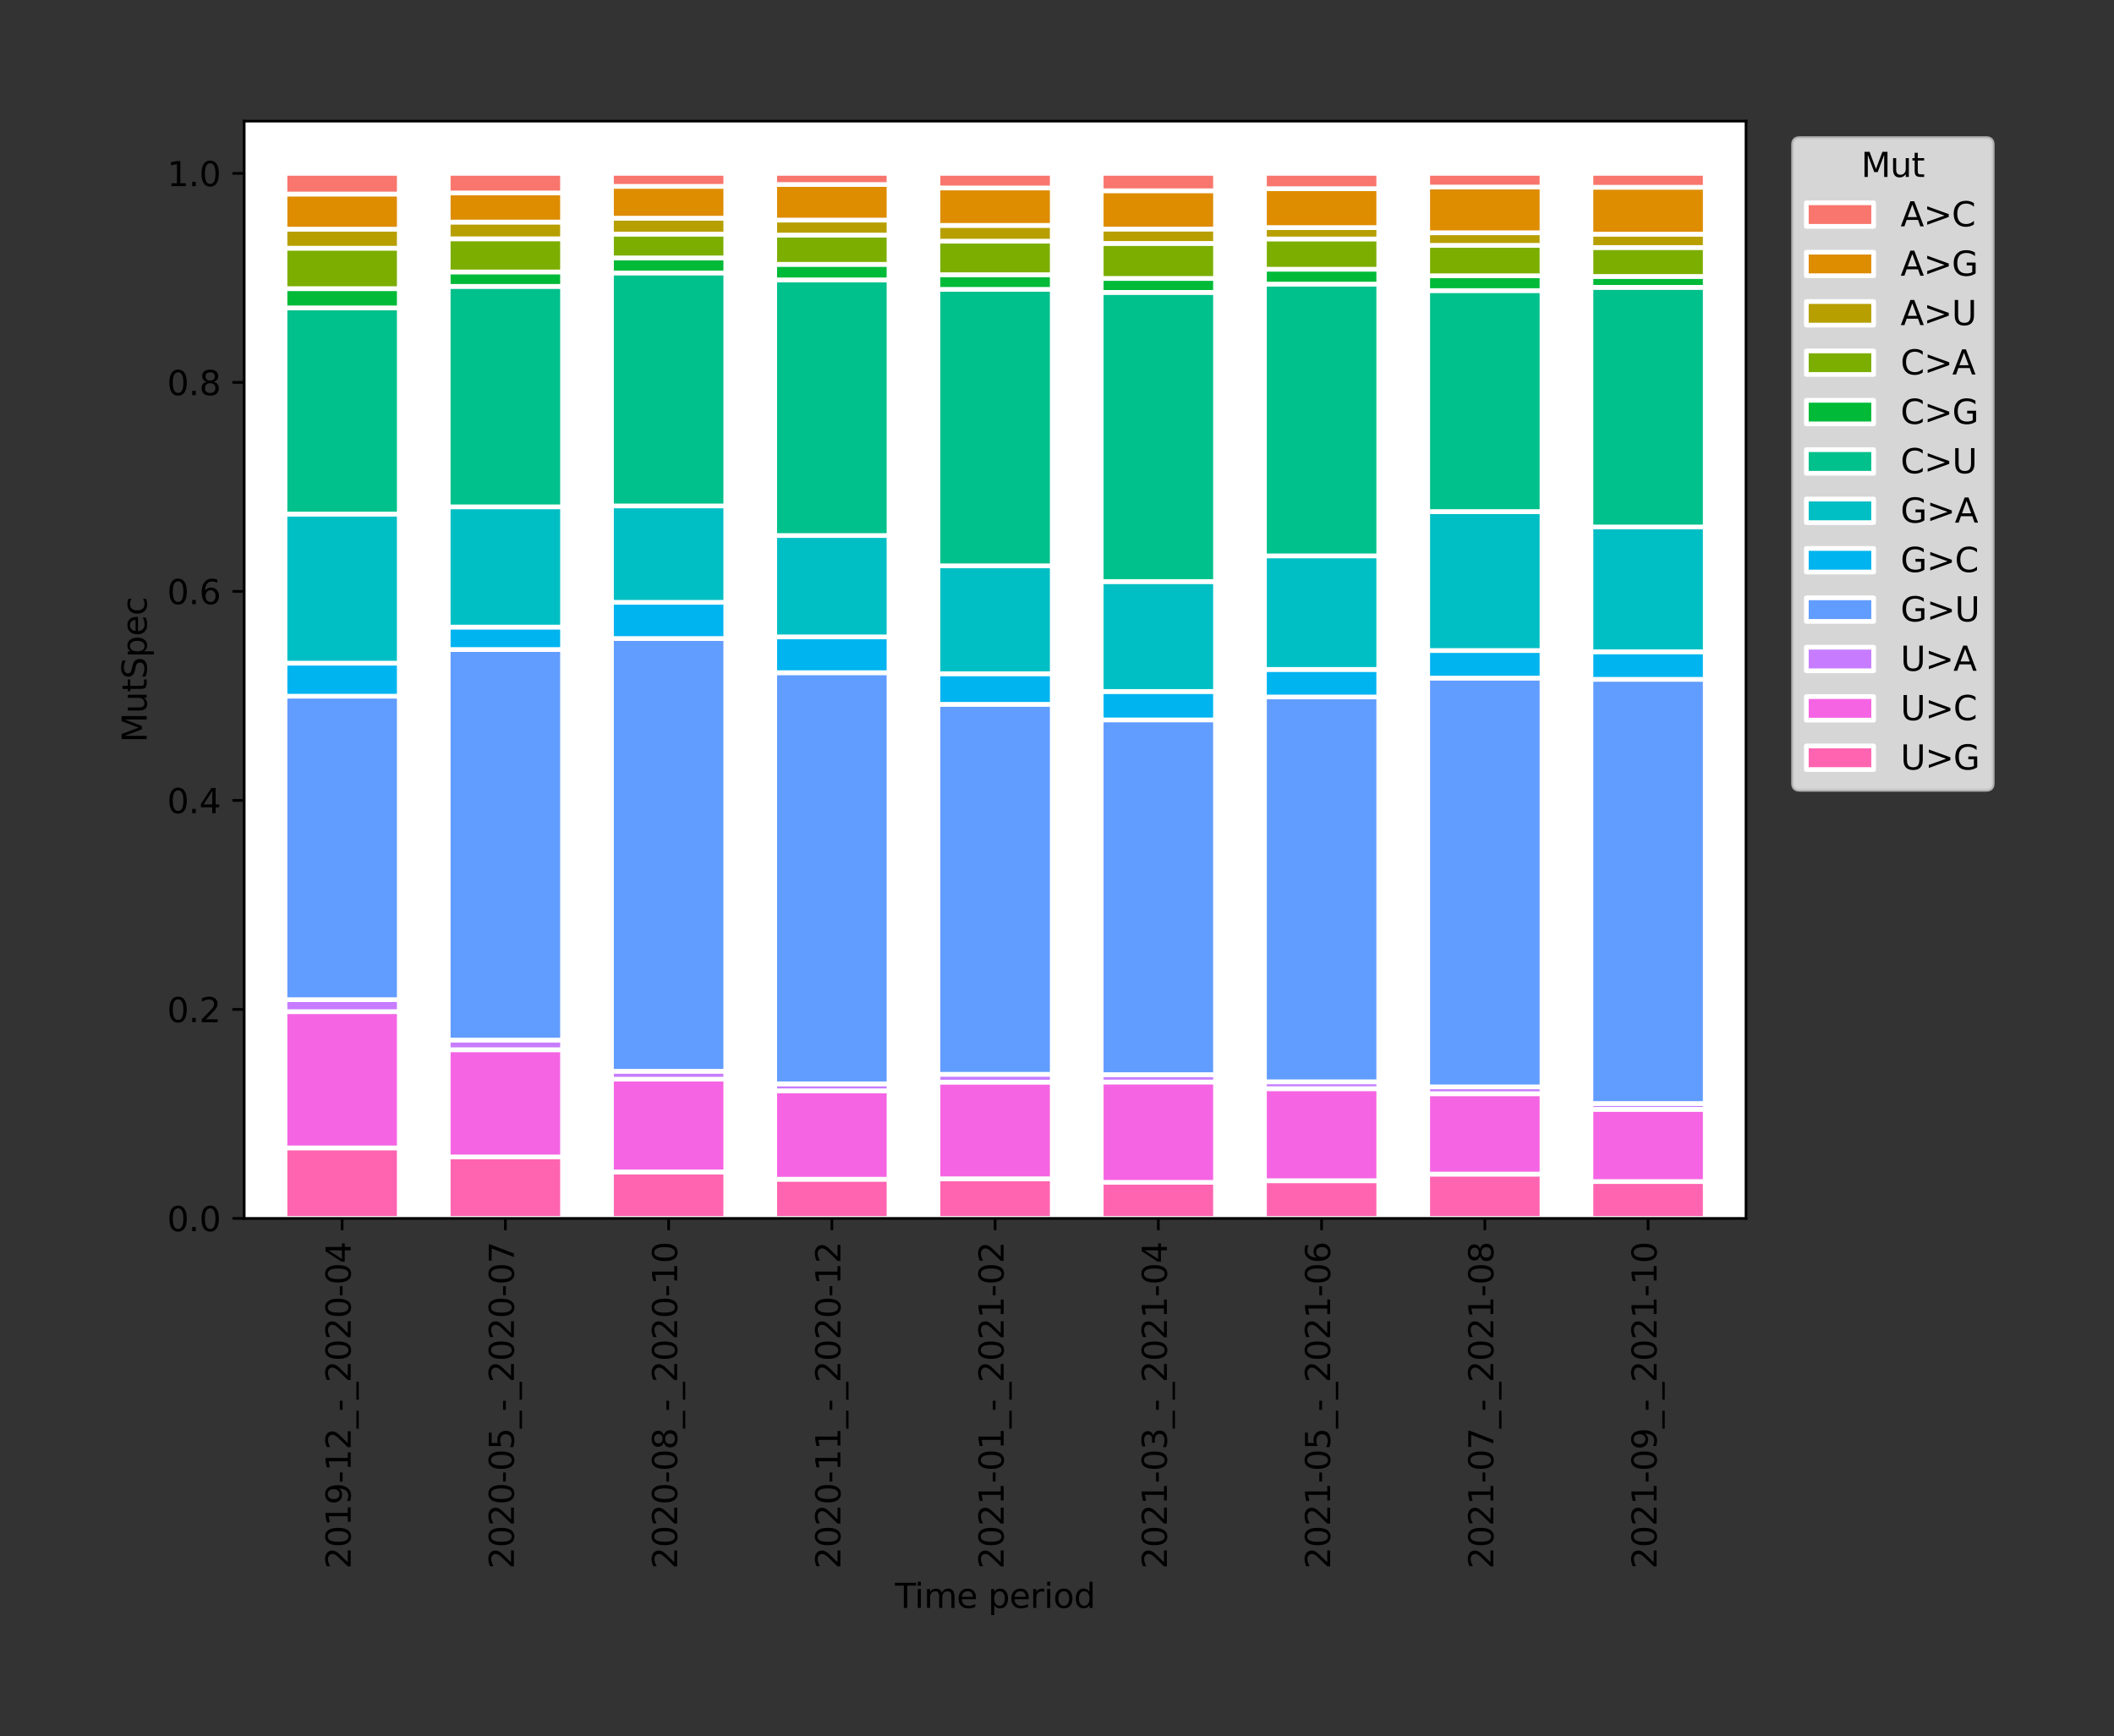 <?xml version="1.0" encoding="utf-8" standalone="no"?>
<!DOCTYPE svg PUBLIC "-//W3C//DTD SVG 1.1//EN"
  "http://www.w3.org/Graphics/SVG/1.1/DTD/svg11.dtd">
<svg height="516.012pt" version="1.1" viewBox="0 0 628.356 516.012" width="628.356pt" xmlns="http://www.w3.org/2000/svg" xmlns:xlink="http://www.w3.org/1999/xlink">
 <rect x="0" y="0" width="628.356" height="516.012" fill="#333333" stroke="none"/>
 <defs>
  <style type="text/css">*{stroke-linecap:butt;stroke-linejoin:round;}</style>
 </defs>
 <g id="figure_1">
  <g id="patch_1">
   <path d="M 0 516.012 
L 628.356 516.012 
L 628.356 0 
L 0 0 
z
" style="fill:none;"/>
  </g>
  <g id="axes_1">
   <g id="patch_2">
    <path d="M 72.581 362.16 
L 518.981 362.16 
L 518.981 36 
L 72.581 36 
z
" style="fill:#ffffff;"/>
   </g>
   <g id="patch_3">
    <path clip-path="url(#pcc784ef493)" d="M 84.712 362.16 
L 118.677 362.16 
L 118.677 341.196 
L 84.712 341.196 
z
" style="fill:#ff64b0;stroke:#ffffff;stroke-linejoin:miter;stroke-width:1.4;"/>
   </g>
   <g id="patch_4">
    <path clip-path="url(#pcc784ef493)" d="M 133.233 362.16 
L 167.199 362.16 
L 167.199 343.88 
L 133.233 343.88 
z
" style="fill:#ff64b0;stroke:#ffffff;stroke-linejoin:miter;stroke-width:1.4;"/>
   </g>
   <g id="patch_5">
    <path clip-path="url(#pcc784ef493)" d="M 181.755 362.16 
L 215.72 362.16 
L 215.72 348.346 
L 181.755 348.346 
z
" style="fill:#ff64b0;stroke:#ffffff;stroke-linejoin:miter;stroke-width:1.4;"/>
   </g>
   <g id="patch_6">
    <path clip-path="url(#pcc784ef493)" d="M 230.277 362.16 
L 264.242 362.16 
L 264.242 350.507 
L 230.277 350.507 
z
" style="fill:#ff64b0;stroke:#ffffff;stroke-linejoin:miter;stroke-width:1.4;"/>
   </g>
   <g id="patch_7">
    <path clip-path="url(#pcc784ef493)" d="M 278.799 362.16 
L 312.764 362.16 
L 312.764 350.385 
L 278.799 350.385 
z
" style="fill:#ff64b0;stroke:#ffffff;stroke-linejoin:miter;stroke-width:1.4;"/>
   </g>
   <g id="patch_8">
    <path clip-path="url(#pcc784ef493)" d="M 327.32 362.16 
L 361.286 362.16 
L 361.286 351.437 
L 327.32 351.437 
z
" style="fill:#ff64b0;stroke:#ffffff;stroke-linejoin:miter;stroke-width:1.4;"/>
   </g>
   <g id="patch_9">
    <path clip-path="url(#pcc784ef493)" d="M 375.842 362.16 
L 409.807 362.16 
L 409.807 350.954 
L 375.842 350.954 
z
" style="fill:#ff64b0;stroke:#ffffff;stroke-linejoin:miter;stroke-width:1.4;"/>
   </g>
   <g id="patch_10">
    <path clip-path="url(#pcc784ef493)" d="M 424.364 362.16 
L 458.329 362.16 
L 458.329 348.98 
L 424.364 348.98 
z
" style="fill:#ff64b0;stroke:#ffffff;stroke-linejoin:miter;stroke-width:1.4;"/>
   </g>
   <g id="patch_11">
    <path clip-path="url(#pcc784ef493)" d="M 472.886 362.16 
L 506.851 362.16 
L 506.851 351.198 
L 472.886 351.198 
z
" style="fill:#ff64b0;stroke:#ffffff;stroke-linejoin:miter;stroke-width:1.4;"/>
   </g>
   <g id="patch_12">
    <path clip-path="url(#pcc784ef493)" d="M 84.712 341.196 
L 118.677 341.196 
L 118.677 300.695 
L 84.712 300.695 
z
" style="fill:#f564e3;stroke:#ffffff;stroke-linejoin:miter;stroke-width:1.4;"/>
   </g>
   <g id="patch_13">
    <path clip-path="url(#pcc784ef493)" d="M 133.233 343.88 
L 167.199 343.88 
L 167.199 312.012 
L 133.233 312.012 
z
" style="fill:#f564e3;stroke:#ffffff;stroke-linejoin:miter;stroke-width:1.4;"/>
   </g>
   <g id="patch_14">
    <path clip-path="url(#pcc784ef493)" d="M 181.755 348.346 
L 215.72 348.346 
L 215.72 320.775 
L 181.755 320.775 
z
" style="fill:#f564e3;stroke:#ffffff;stroke-linejoin:miter;stroke-width:1.4;"/>
   </g>
   <g id="patch_15">
    <path clip-path="url(#pcc784ef493)" d="M 230.277 350.507 
L 264.242 350.507 
L 264.242 324.234 
L 230.277 324.234 
z
" style="fill:#f564e3;stroke:#ffffff;stroke-linejoin:miter;stroke-width:1.4;"/>
   </g>
   <g id="patch_16">
    <path clip-path="url(#pcc784ef493)" d="M 278.799 350.385 
L 312.764 350.385 
L 312.764 321.644 
L 278.799 321.644 
z
" style="fill:#f564e3;stroke:#ffffff;stroke-linejoin:miter;stroke-width:1.4;"/>
   </g>
   <g id="patch_17">
    <path clip-path="url(#pcc784ef493)" d="M 327.32 351.437 
L 361.286 351.437 
L 361.286 321.612 
L 327.32 321.612 
z
" style="fill:#f564e3;stroke:#ffffff;stroke-linejoin:miter;stroke-width:1.4;"/>
   </g>
   <g id="patch_18">
    <path clip-path="url(#pcc784ef493)" d="M 375.842 350.954 
L 409.807 350.954 
L 409.807 323.591 
L 375.842 323.591 
z
" style="fill:#f564e3;stroke:#ffffff;stroke-linejoin:miter;stroke-width:1.4;"/>
   </g>
   <g id="patch_19">
    <path clip-path="url(#pcc784ef493)" d="M 424.364 348.98 
L 458.329 348.98 
L 458.329 325.091 
L 424.364 325.091 
z
" style="fill:#f564e3;stroke:#ffffff;stroke-linejoin:miter;stroke-width:1.4;"/>
   </g>
   <g id="patch_20">
    <path clip-path="url(#pcc784ef493)" d="M 472.886 351.198 
L 506.851 351.198 
L 506.851 329.724 
L 472.886 329.724 
z
" style="fill:#f564e3;stroke:#ffffff;stroke-linejoin:miter;stroke-width:1.4;"/>
   </g>
   <g id="patch_21">
    <path clip-path="url(#pcc784ef493)" d="M 84.712 300.695 
L 118.677 300.695 
L 118.677 297.128 
L 84.712 297.128 
z
" style="fill:#c77cff;stroke:#ffffff;stroke-linejoin:miter;stroke-width:1.4;"/>
   </g>
   <g id="patch_22">
    <path clip-path="url(#pcc784ef493)" d="M 133.233 312.012 
L 167.199 312.012 
L 167.199 309.148 
L 133.233 309.148 
z
" style="fill:#c77cff;stroke:#ffffff;stroke-linejoin:miter;stroke-width:1.4;"/>
   </g>
   <g id="patch_23">
    <path clip-path="url(#pcc784ef493)" d="M 181.755 320.775 
L 215.72 320.775 
L 215.72 318.41 
L 181.755 318.41 
z
" style="fill:#c77cff;stroke:#ffffff;stroke-linejoin:miter;stroke-width:1.4;"/>
   </g>
   <g id="patch_24">
    <path clip-path="url(#pcc784ef493)" d="M 230.277 324.234 
L 264.242 324.234 
L 264.242 322.157 
L 230.277 322.157 
z
" style="fill:#c77cff;stroke:#ffffff;stroke-linejoin:miter;stroke-width:1.4;"/>
   </g>
   <g id="patch_25">
    <path clip-path="url(#pcc784ef493)" d="M 278.799 321.644 
L 312.764 321.644 
L 312.764 319.315 
L 278.799 319.315 
z
" style="fill:#c77cff;stroke:#ffffff;stroke-linejoin:miter;stroke-width:1.4;"/>
   </g>
   <g id="patch_26">
    <path clip-path="url(#pcc784ef493)" d="M 327.32 321.612 
L 361.286 321.612 
L 361.286 319.411 
L 327.32 319.411 
z
" style="fill:#c77cff;stroke:#ffffff;stroke-linejoin:miter;stroke-width:1.4;"/>
   </g>
   <g id="patch_27">
    <path clip-path="url(#pcc784ef493)" d="M 375.842 323.591 
L 409.807 323.591 
L 409.807 321.547 
L 375.842 321.547 
z
" style="fill:#c77cff;stroke:#ffffff;stroke-linejoin:miter;stroke-width:1.4;"/>
   </g>
   <g id="patch_28">
    <path clip-path="url(#pcc784ef493)" d="M 424.364 325.091 
L 458.329 325.091 
L 458.329 323.047 
L 424.364 323.047 
z
" style="fill:#c77cff;stroke:#ffffff;stroke-linejoin:miter;stroke-width:1.4;"/>
   </g>
   <g id="patch_29">
    <path clip-path="url(#pcc784ef493)" d="M 472.886 329.724 
L 506.851 329.724 
L 506.851 327.994 
L 472.886 327.994 
z
" style="fill:#c77cff;stroke:#ffffff;stroke-linejoin:miter;stroke-width:1.4;"/>
   </g>
   <g id="patch_30">
    <path clip-path="url(#pcc784ef493)" d="M 84.712 297.128 
L 118.677 297.128 
L 118.677 206.926 
L 84.712 206.926 
z
" style="fill:#619cff;stroke:#ffffff;stroke-linejoin:miter;stroke-width:1.4;"/>
   </g>
   <g id="patch_31">
    <path clip-path="url(#pcc784ef493)" d="M 133.233 309.148 
L 167.199 309.148 
L 167.199 193.067 
L 133.233 193.067 
z
" style="fill:#619cff;stroke:#ffffff;stroke-linejoin:miter;stroke-width:1.4;"/>
   </g>
   <g id="patch_32">
    <path clip-path="url(#pcc784ef493)" d="M 181.755 318.41 
L 215.72 318.41 
L 215.72 189.801 
L 181.755 189.801 
z
" style="fill:#619cff;stroke:#ffffff;stroke-linejoin:miter;stroke-width:1.4;"/>
   </g>
   <g id="patch_33">
    <path clip-path="url(#pcc784ef493)" d="M 230.277 322.157 
L 264.242 322.157 
L 264.242 199.954 
L 230.277 199.954 
z
" style="fill:#619cff;stroke:#ffffff;stroke-linejoin:miter;stroke-width:1.4;"/>
   </g>
   <g id="patch_34">
    <path clip-path="url(#pcc784ef493)" d="M 278.799 319.315 
L 312.764 319.315 
L 312.764 209.347 
L 278.799 209.347 
z
" style="fill:#619cff;stroke:#ffffff;stroke-linejoin:miter;stroke-width:1.4;"/>
   </g>
   <g id="patch_35">
    <path clip-path="url(#pcc784ef493)" d="M 327.32 319.411 
L 361.286 319.411 
L 361.286 213.986 
L 327.32 213.986 
z
" style="fill:#619cff;stroke:#ffffff;stroke-linejoin:miter;stroke-width:1.4;"/>
   </g>
   <g id="patch_36">
    <path clip-path="url(#pcc784ef493)" d="M 375.842 321.547 
L 409.807 321.547 
L 409.807 207.168 
L 375.842 207.168 
z
" style="fill:#619cff;stroke:#ffffff;stroke-linejoin:miter;stroke-width:1.4;"/>
   </g>
   <g id="patch_37">
    <path clip-path="url(#pcc784ef493)" d="M 424.364 323.047 
L 458.329 323.047 
L 458.329 201.551 
L 424.364 201.551 
z
" style="fill:#619cff;stroke:#ffffff;stroke-linejoin:miter;stroke-width:1.4;"/>
   </g>
   <g id="patch_38">
    <path clip-path="url(#pcc784ef493)" d="M 472.886 327.994 
L 506.851 327.994 
L 506.851 201.918 
L 472.886 201.918 
z
" style="fill:#619cff;stroke:#ffffff;stroke-linejoin:miter;stroke-width:1.4;"/>
   </g>
   <g id="patch_39">
    <path clip-path="url(#pcc784ef493)" d="M 84.712 206.926 
L 118.677 206.926 
L 118.677 197.115 
L 84.712 197.115 
z
" style="fill:#00b4f0;stroke:#ffffff;stroke-linejoin:miter;stroke-width:1.4;"/>
   </g>
   <g id="patch_40">
    <path clip-path="url(#pcc784ef493)" d="M 133.233 193.067 
L 167.199 193.067 
L 167.199 186.385 
L 133.233 186.385 
z
" style="fill:#00b4f0;stroke:#ffffff;stroke-linejoin:miter;stroke-width:1.4;"/>
   </g>
   <g id="patch_41">
    <path clip-path="url(#pcc784ef493)" d="M 181.755 189.801 
L 215.72 189.801 
L 215.72 179.029 
L 181.755 179.029 
z
" style="fill:#00b4f0;stroke:#ffffff;stroke-linejoin:miter;stroke-width:1.4;"/>
   </g>
   <g id="patch_42">
    <path clip-path="url(#pcc784ef493)" d="M 230.277 199.954 
L 264.242 199.954 
L 264.242 189.315 
L 230.277 189.315 
z
" style="fill:#00b4f0;stroke:#ffffff;stroke-linejoin:miter;stroke-width:1.4;"/>
   </g>
   <g id="patch_43">
    <path clip-path="url(#pcc784ef493)" d="M 278.799 209.347 
L 312.764 209.347 
L 312.764 200.249 
L 278.799 200.249 
z
" style="fill:#00b4f0;stroke:#ffffff;stroke-linejoin:miter;stroke-width:1.4;"/>
   </g>
   <g id="patch_44">
    <path clip-path="url(#pcc784ef493)" d="M 327.32 213.986 
L 361.286 213.986 
L 361.286 205.535 
L 327.32 205.535 
z
" style="fill:#00b4f0;stroke:#ffffff;stroke-linejoin:miter;stroke-width:1.4;"/>
   </g>
   <g id="patch_45">
    <path clip-path="url(#pcc784ef493)" d="M 375.842 207.168 
L 409.807 207.168 
L 409.807 198.98 
L 375.842 198.98 
z
" style="fill:#00b4f0;stroke:#ffffff;stroke-linejoin:miter;stroke-width:1.4;"/>
   </g>
   <g id="patch_46">
    <path clip-path="url(#pcc784ef493)" d="M 424.364 201.551 
L 458.329 201.551 
L 458.329 193.356 
L 424.364 193.356 
z
" style="fill:#00b4f0;stroke:#ffffff;stroke-linejoin:miter;stroke-width:1.4;"/>
   </g>
   <g id="patch_47">
    <path clip-path="url(#pcc784ef493)" d="M 472.886 201.918 
L 506.851 201.918 
L 506.851 193.725 
L 472.886 193.725 
z
" style="fill:#00b4f0;stroke:#ffffff;stroke-linejoin:miter;stroke-width:1.4;"/>
   </g>
   <g id="patch_48">
    <path clip-path="url(#pcc784ef493)" d="M 84.712 197.115 
L 118.677 197.115 
L 118.677 152.803 
L 84.712 152.803 
z
" style="fill:#00bfc4;stroke:#ffffff;stroke-linejoin:miter;stroke-width:1.4;"/>
   </g>
   <g id="patch_49">
    <path clip-path="url(#pcc784ef493)" d="M 133.233 186.385 
L 167.199 186.385 
L 167.199 150.646 
L 133.233 150.646 
z
" style="fill:#00bfc4;stroke:#ffffff;stroke-linejoin:miter;stroke-width:1.4;"/>
   </g>
   <g id="patch_50">
    <path clip-path="url(#pcc784ef493)" d="M 181.755 179.029 
L 215.72 179.029 
L 215.72 150.375 
L 181.755 150.375 
z
" style="fill:#00bfc4;stroke:#ffffff;stroke-linejoin:miter;stroke-width:1.4;"/>
   </g>
   <g id="patch_51">
    <path clip-path="url(#pcc784ef493)" d="M 230.277 189.315 
L 264.242 189.315 
L 264.242 159.175 
L 230.277 159.175 
z
" style="fill:#00bfc4;stroke:#ffffff;stroke-linejoin:miter;stroke-width:1.4;"/>
   </g>
   <g id="patch_52">
    <path clip-path="url(#pcc784ef493)" d="M 278.799 200.249 
L 312.764 200.249 
L 312.764 168.179 
L 278.799 168.179 
z
" style="fill:#00bfc4;stroke:#ffffff;stroke-linejoin:miter;stroke-width:1.4;"/>
   </g>
   <g id="patch_53">
    <path clip-path="url(#pcc784ef493)" d="M 327.32 205.535 
L 361.286 205.535 
L 361.286 172.861 
L 327.32 172.861 
z
" style="fill:#00bfc4;stroke:#ffffff;stroke-linejoin:miter;stroke-width:1.4;"/>
   </g>
   <g id="patch_54">
    <path clip-path="url(#pcc784ef493)" d="M 375.842 198.98 
L 409.807 198.98 
L 409.807 165.227 
L 375.842 165.227 
z
" style="fill:#00bfc4;stroke:#ffffff;stroke-linejoin:miter;stroke-width:1.4;"/>
   </g>
   <g id="patch_55">
    <path clip-path="url(#pcc784ef493)" d="M 424.364 193.356 
L 458.329 193.356 
L 458.329 152.065 
L 424.364 152.065 
z
" style="fill:#00bfc4;stroke:#ffffff;stroke-linejoin:miter;stroke-width:1.4;"/>
   </g>
   <g id="patch_56">
    <path clip-path="url(#pcc784ef493)" d="M 472.886 193.725 
L 506.851 193.725 
L 506.851 156.633 
L 472.886 156.633 
z
" style="fill:#00bfc4;stroke:#ffffff;stroke-linejoin:miter;stroke-width:1.4;"/>
   </g>
   <g id="patch_57">
    <path clip-path="url(#pcc784ef493)" d="M 84.712 152.803 
L 118.677 152.803 
L 118.677 91.513 
L 84.712 91.513 
z
" style="fill:#00c08b;stroke:#ffffff;stroke-linejoin:miter;stroke-width:1.4;"/>
   </g>
   <g id="patch_58">
    <path clip-path="url(#pcc784ef493)" d="M 133.233 150.646 
L 167.199 150.646 
L 167.199 85.126 
L 133.233 85.126 
z
" style="fill:#00c08b;stroke:#ffffff;stroke-linejoin:miter;stroke-width:1.4;"/>
   </g>
   <g id="patch_59">
    <path clip-path="url(#pcc784ef493)" d="M 181.755 150.375 
L 215.72 150.375 
L 215.72 81.127 
L 181.755 81.127 
z
" style="fill:#00c08b;stroke:#ffffff;stroke-linejoin:miter;stroke-width:1.4;"/>
   </g>
   <g id="patch_60">
    <path clip-path="url(#pcc784ef493)" d="M 230.277 159.175 
L 264.242 159.175 
L 264.242 83.188 
L 230.277 83.188 
z
" style="fill:#00c08b;stroke:#ffffff;stroke-linejoin:miter;stroke-width:1.4;"/>
   </g>
   <g id="patch_61">
    <path clip-path="url(#pcc784ef493)" d="M 278.799 168.179 
L 312.764 168.179 
L 312.764 86.011 
L 278.799 86.011 
z
" style="fill:#00c08b;stroke:#ffffff;stroke-linejoin:miter;stroke-width:1.4;"/>
   </g>
   <g id="patch_62">
    <path clip-path="url(#pcc784ef493)" d="M 327.32 172.861 
L 361.286 172.861 
L 361.286 86.911 
L 327.32 86.911 
z
" style="fill:#00c08b;stroke:#ffffff;stroke-linejoin:miter;stroke-width:1.4;"/>
   </g>
   <g id="patch_63">
    <path clip-path="url(#pcc784ef493)" d="M 375.842 165.227 
L 409.807 165.227 
L 409.807 84.446 
L 375.842 84.446 
z
" style="fill:#00c08b;stroke:#ffffff;stroke-linejoin:miter;stroke-width:1.4;"/>
   </g>
   <g id="patch_64">
    <path clip-path="url(#pcc784ef493)" d="M 424.364 152.065 
L 458.329 152.065 
L 458.329 86.371 
L 424.364 86.371 
z
" style="fill:#00c08b;stroke:#ffffff;stroke-linejoin:miter;stroke-width:1.4;"/>
   </g>
   <g id="patch_65">
    <path clip-path="url(#pcc784ef493)" d="M 472.886 156.633 
L 506.851 156.633 
L 506.851 85.405 
L 472.886 85.405 
z
" style="fill:#00c08b;stroke:#ffffff;stroke-linejoin:miter;stroke-width:1.4;"/>
   </g>
   <g id="patch_66">
    <path clip-path="url(#pcc784ef493)" d="M 84.712 91.513 
L 118.677 91.513 
L 118.677 85.789 
L 84.712 85.789 
z
" style="fill:#00ba38;stroke:#ffffff;stroke-linejoin:miter;stroke-width:1.4;"/>
   </g>
   <g id="patch_67">
    <path clip-path="url(#pcc784ef493)" d="M 133.233 85.126 
L 167.199 85.126 
L 167.199 80.823 
L 133.233 80.823 
z
" style="fill:#00ba38;stroke:#ffffff;stroke-linejoin:miter;stroke-width:1.4;"/>
   </g>
   <g id="patch_68">
    <path clip-path="url(#pcc784ef493)" d="M 181.755 81.127 
L 215.72 81.127 
L 215.72 76.654 
L 181.755 76.654 
z
" style="fill:#00ba38;stroke:#ffffff;stroke-linejoin:miter;stroke-width:1.4;"/>
   </g>
   <g id="patch_69">
    <path clip-path="url(#pcc784ef493)" d="M 230.277 83.188 
L 264.242 83.188 
L 264.242 78.566 
L 230.277 78.566 
z
" style="fill:#00ba38;stroke:#ffffff;stroke-linejoin:miter;stroke-width:1.4;"/>
   </g>
   <g id="patch_70">
    <path clip-path="url(#pcc784ef493)" d="M 278.799 86.011 
L 312.764 86.011 
L 312.764 81.646 
L 278.799 81.646 
z
" style="fill:#00ba38;stroke:#ffffff;stroke-linejoin:miter;stroke-width:1.4;"/>
   </g>
   <g id="patch_71">
    <path clip-path="url(#pcc784ef493)" d="M 327.32 86.911 
L 361.286 86.911 
L 361.286 82.762 
L 327.32 82.762 
z
" style="fill:#00ba38;stroke:#ffffff;stroke-linejoin:miter;stroke-width:1.4;"/>
   </g>
   <g id="patch_72">
    <path clip-path="url(#pcc784ef493)" d="M 375.842 84.446 
L 409.807 84.446 
L 409.807 80.019 
L 375.842 80.019 
z
" style="fill:#00ba38;stroke:#ffffff;stroke-linejoin:miter;stroke-width:1.4;"/>
   </g>
   <g id="patch_73">
    <path clip-path="url(#pcc784ef493)" d="M 424.364 86.371 
L 458.329 86.371 
L 458.329 81.971 
L 424.364 81.971 
z
" style="fill:#00ba38;stroke:#ffffff;stroke-linejoin:miter;stroke-width:1.4;"/>
   </g>
   <g id="patch_74">
    <path clip-path="url(#pcc784ef493)" d="M 472.886 85.405 
L 506.851 85.405 
L 506.851 82.166 
L 472.886 82.166 
z
" style="fill:#00ba38;stroke:#ffffff;stroke-linejoin:miter;stroke-width:1.4;"/>
   </g>
   <g id="patch_75">
    <path clip-path="url(#pcc784ef493)" d="M 84.712 85.789 
L 118.677 85.789 
L 118.677 73.772 
L 84.712 73.772 
z
" style="fill:#7cae00;stroke:#ffffff;stroke-linejoin:miter;stroke-width:1.4;"/>
   </g>
   <g id="patch_76">
    <path clip-path="url(#pcc784ef493)" d="M 133.233 80.823 
L 167.199 80.823 
L 167.199 70.977 
L 133.233 70.977 
z
" style="fill:#7cae00;stroke:#ffffff;stroke-linejoin:miter;stroke-width:1.4;"/>
   </g>
   <g id="patch_77">
    <path clip-path="url(#pcc784ef493)" d="M 181.755 76.654 
L 215.72 76.654 
L 215.72 69.571 
L 181.755 69.571 
z
" style="fill:#7cae00;stroke:#ffffff;stroke-linejoin:miter;stroke-width:1.4;"/>
   </g>
   <g id="patch_78">
    <path clip-path="url(#pcc784ef493)" d="M 230.277 78.566 
L 264.242 78.566 
L 264.242 69.867 
L 230.277 69.867 
z
" style="fill:#7cae00;stroke:#ffffff;stroke-linejoin:miter;stroke-width:1.4;"/>
   </g>
   <g id="patch_79">
    <path clip-path="url(#pcc784ef493)" d="M 278.799 81.646 
L 312.764 81.646 
L 312.764 71.677 
L 278.799 71.677 
z
" style="fill:#7cae00;stroke:#ffffff;stroke-linejoin:miter;stroke-width:1.4;"/>
   </g>
   <g id="patch_80">
    <path clip-path="url(#pcc784ef493)" d="M 327.32 82.762 
L 361.286 82.762 
L 361.286 72.355 
L 327.32 72.355 
z
" style="fill:#7cae00;stroke:#ffffff;stroke-linejoin:miter;stroke-width:1.4;"/>
   </g>
   <g id="patch_81">
    <path clip-path="url(#pcc784ef493)" d="M 375.842 80.019 
L 409.807 80.019 
L 409.807 71.021 
L 375.842 71.021 
z
" style="fill:#7cae00;stroke:#ffffff;stroke-linejoin:miter;stroke-width:1.4;"/>
   </g>
   <g id="patch_82">
    <path clip-path="url(#pcc784ef493)" d="M 424.364 81.971 
L 458.329 81.971 
L 458.329 72.921 
L 424.364 72.921 
z
" style="fill:#7cae00;stroke:#ffffff;stroke-linejoin:miter;stroke-width:1.4;"/>
   </g>
   <g id="patch_83">
    <path clip-path="url(#pcc784ef493)" d="M 472.886 82.166 
L 506.851 82.166 
L 506.851 73.569 
L 472.886 73.569 
z
" style="fill:#7cae00;stroke:#ffffff;stroke-linejoin:miter;stroke-width:1.4;"/>
   </g>
   <g id="patch_84">
    <path clip-path="url(#pcc784ef493)" d="M 84.712 73.772 
L 118.677 73.772 
L 118.677 68.115 
L 84.712 68.115 
z
" style="fill:#b79f00;stroke:#ffffff;stroke-linejoin:miter;stroke-width:1.4;"/>
   </g>
   <g id="patch_85">
    <path clip-path="url(#pcc784ef493)" d="M 133.233 70.977 
L 167.199 70.977 
L 167.199 66.005 
L 133.233 66.005 
z
" style="fill:#b79f00;stroke:#ffffff;stroke-linejoin:miter;stroke-width:1.4;"/>
   </g>
   <g id="patch_86">
    <path clip-path="url(#pcc784ef493)" d="M 181.755 69.571 
L 215.72 69.571 
L 215.72 64.85 
L 181.755 64.85 
z
" style="fill:#b79f00;stroke:#ffffff;stroke-linejoin:miter;stroke-width:1.4;"/>
   </g>
   <g id="patch_87">
    <path clip-path="url(#pcc784ef493)" d="M 230.277 69.867 
L 264.242 69.867 
L 264.242 65.413 
L 230.277 65.413 
z
" style="fill:#b79f00;stroke:#ffffff;stroke-linejoin:miter;stroke-width:1.4;"/>
   </g>
   <g id="patch_88">
    <path clip-path="url(#pcc784ef493)" d="M 278.799 71.677 
L 312.764 71.677 
L 312.764 66.994 
L 278.799 66.994 
z
" style="fill:#b79f00;stroke:#ffffff;stroke-linejoin:miter;stroke-width:1.4;"/>
   </g>
   <g id="patch_89">
    <path clip-path="url(#pcc784ef493)" d="M 327.32 72.355 
L 361.286 72.355 
L 361.286 68.075 
L 327.32 68.075 
z
" style="fill:#b79f00;stroke:#ffffff;stroke-linejoin:miter;stroke-width:1.4;"/>
   </g>
   <g id="patch_90">
    <path clip-path="url(#pcc784ef493)" d="M 375.842 71.021 
L 409.807 71.021 
L 409.807 67.645 
L 375.842 67.645 
z
" style="fill:#b79f00;stroke:#ffffff;stroke-linejoin:miter;stroke-width:1.4;"/>
   </g>
   <g id="patch_91">
    <path clip-path="url(#pcc784ef493)" d="M 424.364 72.921 
L 458.329 72.921 
L 458.329 69.187 
L 424.364 69.187 
z
" style="fill:#b79f00;stroke:#ffffff;stroke-linejoin:miter;stroke-width:1.4;"/>
   </g>
   <g id="patch_92">
    <path clip-path="url(#pcc784ef493)" d="M 472.886 73.569 
L 506.851 73.569 
L 506.851 69.588 
L 472.886 69.588 
z
" style="fill:#b79f00;stroke:#ffffff;stroke-linejoin:miter;stroke-width:1.4;"/>
   </g>
   <g id="patch_93">
    <path clip-path="url(#pcc784ef493)" d="M 84.712 68.115 
L 118.677 68.115 
L 118.677 57.679 
L 84.712 57.679 
z
" style="fill:#de8c00;stroke:#ffffff;stroke-linejoin:miter;stroke-width:1.4;"/>
   </g>
   <g id="patch_94">
    <path clip-path="url(#pcc784ef493)" d="M 133.233 66.005 
L 167.199 66.005 
L 167.199 57.352 
L 133.233 57.352 
z
" style="fill:#de8c00;stroke:#ffffff;stroke-linejoin:miter;stroke-width:1.4;"/>
   </g>
   <g id="patch_95">
    <path clip-path="url(#pcc784ef493)" d="M 181.755 64.85 
L 215.72 64.85 
L 215.72 55.385 
L 181.755 55.385 
z
" style="fill:#de8c00;stroke:#ffffff;stroke-linejoin:miter;stroke-width:1.4;"/>
   </g>
   <g id="patch_96">
    <path clip-path="url(#pcc784ef493)" d="M 230.277 65.413 
L 264.242 65.413 
L 264.242 54.847 
L 230.277 54.847 
z
" style="fill:#de8c00;stroke:#ffffff;stroke-linejoin:miter;stroke-width:1.4;"/>
   </g>
   <g id="patch_97">
    <path clip-path="url(#pcc784ef493)" d="M 278.799 66.994 
L 312.764 66.994 
L 312.764 55.863 
L 278.799 55.863 
z
" style="fill:#de8c00;stroke:#ffffff;stroke-linejoin:miter;stroke-width:1.4;"/>
   </g>
   <g id="patch_98">
    <path clip-path="url(#pcc784ef493)" d="M 327.32 68.075 
L 361.286 68.075 
L 361.286 56.694 
L 327.32 56.694 
z
" style="fill:#de8c00;stroke:#ffffff;stroke-linejoin:miter;stroke-width:1.4;"/>
   </g>
   <g id="patch_99">
    <path clip-path="url(#pcc784ef493)" d="M 375.842 67.645 
L 409.807 67.645 
L 409.807 56.086 
L 375.842 56.086 
z
" style="fill:#de8c00;stroke:#ffffff;stroke-linejoin:miter;stroke-width:1.4;"/>
   </g>
   <g id="patch_100">
    <path clip-path="url(#pcc784ef493)" d="M 424.364 69.187 
L 458.329 69.187 
L 458.329 55.593 
L 424.364 55.593 
z
" style="fill:#de8c00;stroke:#ffffff;stroke-linejoin:miter;stroke-width:1.4;"/>
   </g>
   <g id="patch_101">
    <path clip-path="url(#pcc784ef493)" d="M 472.886 69.588 
L 506.851 69.588 
L 506.851 55.657 
L 472.886 55.657 
z
" style="fill:#de8c00;stroke:#ffffff;stroke-linejoin:miter;stroke-width:1.4;"/>
   </g>
   <g id="patch_102">
    <path clip-path="url(#pcc784ef493)" d="M 84.712 57.679 
L 118.677 57.679 
L 118.677 51.531 
L 84.712 51.531 
z
" style="fill:#f8766d;stroke:#ffffff;stroke-linejoin:miter;stroke-width:1.4;"/>
   </g>
   <g id="patch_103">
    <path clip-path="url(#pcc784ef493)" d="M 133.233 57.352 
L 167.199 57.352 
L 167.199 51.531 
L 133.233 51.531 
z
" style="fill:#f8766d;stroke:#ffffff;stroke-linejoin:miter;stroke-width:1.4;"/>
   </g>
   <g id="patch_104">
    <path clip-path="url(#pcc784ef493)" d="M 181.755 55.385 
L 215.72 55.385 
L 215.72 51.531 
L 181.755 51.531 
z
" style="fill:#f8766d;stroke:#ffffff;stroke-linejoin:miter;stroke-width:1.4;"/>
   </g>
   <g id="patch_105">
    <path clip-path="url(#pcc784ef493)" d="M 230.277 54.847 
L 264.242 54.847 
L 264.242 51.531 
L 230.277 51.531 
z
" style="fill:#f8766d;stroke:#ffffff;stroke-linejoin:miter;stroke-width:1.4;"/>
   </g>
   <g id="patch_106">
    <path clip-path="url(#pcc784ef493)" d="M 278.799 55.863 
L 312.764 55.863 
L 312.764 51.531 
L 278.799 51.531 
z
" style="fill:#f8766d;stroke:#ffffff;stroke-linejoin:miter;stroke-width:1.4;"/>
   </g>
   <g id="patch_107">
    <path clip-path="url(#pcc784ef493)" d="M 327.32 56.694 
L 361.286 56.694 
L 361.286 51.531 
L 327.32 51.531 
z
" style="fill:#f8766d;stroke:#ffffff;stroke-linejoin:miter;stroke-width:1.4;"/>
   </g>
   <g id="patch_108">
    <path clip-path="url(#pcc784ef493)" d="M 375.842 56.086 
L 409.807 56.086 
L 409.807 51.531 
L 375.842 51.531 
z
" style="fill:#f8766d;stroke:#ffffff;stroke-linejoin:miter;stroke-width:1.4;"/>
   </g>
   <g id="patch_109">
    <path clip-path="url(#pcc784ef493)" d="M 424.364 55.593 
L 458.329 55.593 
L 458.329 51.531 
L 424.364 51.531 
z
" style="fill:#f8766d;stroke:#ffffff;stroke-linejoin:miter;stroke-width:1.4;"/>
   </g>
   <g id="patch_110">
    <path clip-path="url(#pcc784ef493)" d="M 472.886 55.657 
L 506.851 55.657 
L 506.851 51.531 
L 472.886 51.531 
z
" style="fill:#f8766d;stroke:#ffffff;stroke-linejoin:miter;stroke-width:1.4;"/>
   </g>
   <g id="matplotlib.axis_1">
    <g id="xtick_1">
     <g id="line2d_1">
      <defs>
       <path d="M 0 0 
L 0 3.5 
" id="mc798a4cae2" style="stroke:#000000;stroke-width:0.8;"/>
      </defs>
      <g>
       <use style="stroke:#000000;stroke-width:0.8;" x="101.694" xlink:href="#mc798a4cae2" y="362.16"/>
      </g>
     </g>
     <g id="text_1">
      <!-- 2019-12_-_2020-04 -->
      <g transform="translate(104.226 466.333)rotate(-90)scale(0.1 -0.1)">
       <defs>
        <path d="M 1228 531 
L 3431 531 
L 3431 0 
L 469 0 
L 469 531 
Q 828 903 1448 1529 
Q 2069 2156 2228 2338 
Q 2531 2678 2651 2914 
Q 2772 3150 2772 3378 
Q 2772 3750 2511 3984 
Q 2250 4219 1831 4219 
Q 1534 4219 1204 4116 
Q 875 4013 500 3803 
L 500 4441 
Q 881 4594 1212 4672 
Q 1544 4750 1819 4750 
Q 2544 4750 2975 4387 
Q 3406 4025 3406 3419 
Q 3406 3131 3298 2873 
Q 3191 2616 2906 2266 
Q 2828 2175 2409 1742 
Q 1991 1309 1228 531 
z
" id="DejaVuSans-32" transform="scale(0.016)"/>
        <path d="M 2034 4250 
Q 1547 4250 1301 3770 
Q 1056 3291 1056 2328 
Q 1056 1369 1301 889 
Q 1547 409 2034 409 
Q 2525 409 2770 889 
Q 3016 1369 3016 2328 
Q 3016 3291 2770 3770 
Q 2525 4250 2034 4250 
z
M 2034 4750 
Q 2819 4750 3233 4129 
Q 3647 3509 3647 2328 
Q 3647 1150 3233 529 
Q 2819 -91 2034 -91 
Q 1250 -91 836 529 
Q 422 1150 422 2328 
Q 422 3509 836 4129 
Q 1250 4750 2034 4750 
z
" id="DejaVuSans-30" transform="scale(0.016)"/>
        <path d="M 794 531 
L 1825 531 
L 1825 4091 
L 703 3866 
L 703 4441 
L 1819 4666 
L 2450 4666 
L 2450 531 
L 3481 531 
L 3481 0 
L 794 0 
L 794 531 
z
" id="DejaVuSans-31" transform="scale(0.016)"/>
        <path d="M 703 97 
L 703 672 
Q 941 559 1184 500 
Q 1428 441 1663 441 
Q 2288 441 2617 861 
Q 2947 1281 2994 2138 
Q 2813 1869 2534 1725 
Q 2256 1581 1919 1581 
Q 1219 1581 811 2004 
Q 403 2428 403 3163 
Q 403 3881 828 4315 
Q 1253 4750 1959 4750 
Q 2769 4750 3195 4129 
Q 3622 3509 3622 2328 
Q 3622 1225 3098 567 
Q 2575 -91 1691 -91 
Q 1453 -91 1209 -44 
Q 966 3 703 97 
z
M 1959 2075 
Q 2384 2075 2632 2365 
Q 2881 2656 2881 3163 
Q 2881 3666 2632 3958 
Q 2384 4250 1959 4250 
Q 1534 4250 1286 3958 
Q 1038 3666 1038 3163 
Q 1038 2656 1286 2365 
Q 1534 2075 1959 2075 
z
" id="DejaVuSans-39" transform="scale(0.016)"/>
        <path d="M 313 2009 
L 1997 2009 
L 1997 1497 
L 313 1497 
L 313 2009 
z
" id="DejaVuSans-2d" transform="scale(0.016)"/>
        <path d="M 3263 -1063 
L 3263 -1509 
L -63 -1509 
L -63 -1063 
L 3263 -1063 
z
" id="DejaVuSans-5f" transform="scale(0.016)"/>
        <path d="M 2419 4116 
L 825 1625 
L 2419 1625 
L 2419 4116 
z
M 2253 4666 
L 3047 4666 
L 3047 1625 
L 3713 1625 
L 3713 1100 
L 3047 1100 
L 3047 0 
L 2419 0 
L 2419 1100 
L 313 1100 
L 313 1709 
L 2253 4666 
z
" id="DejaVuSans-34" transform="scale(0.016)"/>
       </defs>
       <use xlink:href="#DejaVuSans-32"/>
       <use x="63.623" xlink:href="#DejaVuSans-30"/>
       <use x="127.246" xlink:href="#DejaVuSans-31"/>
       <use x="190.869" xlink:href="#DejaVuSans-39"/>
       <use x="254.492" xlink:href="#DejaVuSans-2d"/>
       <use x="290.576" xlink:href="#DejaVuSans-31"/>
       <use x="354.199" xlink:href="#DejaVuSans-32"/>
       <use x="417.822" xlink:href="#DejaVuSans-5f"/>
       <use x="467.822" xlink:href="#DejaVuSans-2d"/>
       <use x="503.906" xlink:href="#DejaVuSans-5f"/>
       <use x="553.906" xlink:href="#DejaVuSans-32"/>
       <use x="617.529" xlink:href="#DejaVuSans-30"/>
       <use x="681.152" xlink:href="#DejaVuSans-32"/>
       <use x="744.775" xlink:href="#DejaVuSans-30"/>
       <use x="808.398" xlink:href="#DejaVuSans-2d"/>
       <use x="844.482" xlink:href="#DejaVuSans-30"/>
       <use x="908.105" xlink:href="#DejaVuSans-34"/>
      </g>
     </g>
    </g>
    <g id="xtick_2">
     <g id="line2d_2">
      <g>
       <use style="stroke:#000000;stroke-width:0.8;" x="150.216" xlink:href="#mc798a4cae2" y="362.16"/>
      </g>
     </g>
     <g id="text_2">
      <!-- 2020-05_-_2020-07 -->
      <g transform="translate(152.748 466.333)rotate(-90)scale(0.1 -0.1)">
       <defs>
        <path d="M 691 4666 
L 3169 4666 
L 3169 4134 
L 1269 4134 
L 1269 2991 
Q 1406 3038 1543 3061 
Q 1681 3084 1819 3084 
Q 2600 3084 3056 2656 
Q 3513 2228 3513 1497 
Q 3513 744 3044 326 
Q 2575 -91 1722 -91 
Q 1428 -91 1123 -41 
Q 819 9 494 109 
L 494 744 
Q 775 591 1075 516 
Q 1375 441 1709 441 
Q 2250 441 2565 725 
Q 2881 1009 2881 1497 
Q 2881 1984 2565 2268 
Q 2250 2553 1709 2553 
Q 1456 2553 1204 2497 
Q 953 2441 691 2322 
L 691 4666 
z
" id="DejaVuSans-35" transform="scale(0.016)"/>
        <path d="M 525 4666 
L 3525 4666 
L 3525 4397 
L 1831 0 
L 1172 0 
L 2766 4134 
L 525 4134 
L 525 4666 
z
" id="DejaVuSans-37" transform="scale(0.016)"/>
       </defs>
       <use xlink:href="#DejaVuSans-32"/>
       <use x="63.623" xlink:href="#DejaVuSans-30"/>
       <use x="127.246" xlink:href="#DejaVuSans-32"/>
       <use x="190.869" xlink:href="#DejaVuSans-30"/>
       <use x="254.492" xlink:href="#DejaVuSans-2d"/>
       <use x="290.576" xlink:href="#DejaVuSans-30"/>
       <use x="354.199" xlink:href="#DejaVuSans-35"/>
       <use x="417.822" xlink:href="#DejaVuSans-5f"/>
       <use x="467.822" xlink:href="#DejaVuSans-2d"/>
       <use x="503.906" xlink:href="#DejaVuSans-5f"/>
       <use x="553.906" xlink:href="#DejaVuSans-32"/>
       <use x="617.529" xlink:href="#DejaVuSans-30"/>
       <use x="681.152" xlink:href="#DejaVuSans-32"/>
       <use x="744.775" xlink:href="#DejaVuSans-30"/>
       <use x="808.398" xlink:href="#DejaVuSans-2d"/>
       <use x="844.482" xlink:href="#DejaVuSans-30"/>
       <use x="908.105" xlink:href="#DejaVuSans-37"/>
      </g>
     </g>
    </g>
    <g id="xtick_3">
     <g id="line2d_3">
      <g>
       <use style="stroke:#000000;stroke-width:0.8;" x="198.738" xlink:href="#mc798a4cae2" y="362.16"/>
      </g>
     </g>
     <g id="text_3">
      <!-- 2020-08_-_2020-10 -->
      <g transform="translate(201.27 466.333)rotate(-90)scale(0.1 -0.1)">
       <defs>
        <path d="M 2034 2216 
Q 1584 2216 1326 1975 
Q 1069 1734 1069 1313 
Q 1069 891 1326 650 
Q 1584 409 2034 409 
Q 2484 409 2743 651 
Q 3003 894 3003 1313 
Q 3003 1734 2745 1975 
Q 2488 2216 2034 2216 
z
M 1403 2484 
Q 997 2584 770 2862 
Q 544 3141 544 3541 
Q 544 4100 942 4425 
Q 1341 4750 2034 4750 
Q 2731 4750 3128 4425 
Q 3525 4100 3525 3541 
Q 3525 3141 3298 2862 
Q 3072 2584 2669 2484 
Q 3125 2378 3379 2068 
Q 3634 1759 3634 1313 
Q 3634 634 3220 271 
Q 2806 -91 2034 -91 
Q 1263 -91 848 271 
Q 434 634 434 1313 
Q 434 1759 690 2068 
Q 947 2378 1403 2484 
z
M 1172 3481 
Q 1172 3119 1398 2916 
Q 1625 2713 2034 2713 
Q 2441 2713 2670 2916 
Q 2900 3119 2900 3481 
Q 2900 3844 2670 4047 
Q 2441 4250 2034 4250 
Q 1625 4250 1398 4047 
Q 1172 3844 1172 3481 
z
" id="DejaVuSans-38" transform="scale(0.016)"/>
       </defs>
       <use xlink:href="#DejaVuSans-32"/>
       <use x="63.623" xlink:href="#DejaVuSans-30"/>
       <use x="127.246" xlink:href="#DejaVuSans-32"/>
       <use x="190.869" xlink:href="#DejaVuSans-30"/>
       <use x="254.492" xlink:href="#DejaVuSans-2d"/>
       <use x="290.576" xlink:href="#DejaVuSans-30"/>
       <use x="354.199" xlink:href="#DejaVuSans-38"/>
       <use x="417.822" xlink:href="#DejaVuSans-5f"/>
       <use x="467.822" xlink:href="#DejaVuSans-2d"/>
       <use x="503.906" xlink:href="#DejaVuSans-5f"/>
       <use x="553.906" xlink:href="#DejaVuSans-32"/>
       <use x="617.529" xlink:href="#DejaVuSans-30"/>
       <use x="681.152" xlink:href="#DejaVuSans-32"/>
       <use x="744.775" xlink:href="#DejaVuSans-30"/>
       <use x="808.398" xlink:href="#DejaVuSans-2d"/>
       <use x="844.482" xlink:href="#DejaVuSans-31"/>
       <use x="908.105" xlink:href="#DejaVuSans-30"/>
      </g>
     </g>
    </g>
    <g id="xtick_4">
     <g id="line2d_4">
      <g>
       <use style="stroke:#000000;stroke-width:0.8;" x="247.26" xlink:href="#mc798a4cae2" y="362.16"/>
      </g>
     </g>
     <g id="text_4">
      <!-- 2020-11_-_2020-12 -->
      <g transform="translate(249.792 466.333)rotate(-90)scale(0.1 -0.1)">
       <use xlink:href="#DejaVuSans-32"/>
       <use x="63.623" xlink:href="#DejaVuSans-30"/>
       <use x="127.246" xlink:href="#DejaVuSans-32"/>
       <use x="190.869" xlink:href="#DejaVuSans-30"/>
       <use x="254.492" xlink:href="#DejaVuSans-2d"/>
       <use x="290.576" xlink:href="#DejaVuSans-31"/>
       <use x="354.199" xlink:href="#DejaVuSans-31"/>
       <use x="417.822" xlink:href="#DejaVuSans-5f"/>
       <use x="467.822" xlink:href="#DejaVuSans-2d"/>
       <use x="503.906" xlink:href="#DejaVuSans-5f"/>
       <use x="553.906" xlink:href="#DejaVuSans-32"/>
       <use x="617.529" xlink:href="#DejaVuSans-30"/>
       <use x="681.152" xlink:href="#DejaVuSans-32"/>
       <use x="744.775" xlink:href="#DejaVuSans-30"/>
       <use x="808.398" xlink:href="#DejaVuSans-2d"/>
       <use x="844.482" xlink:href="#DejaVuSans-31"/>
       <use x="908.105" xlink:href="#DejaVuSans-32"/>
      </g>
     </g>
    </g>
    <g id="xtick_5">
     <g id="line2d_5">
      <g>
       <use style="stroke:#000000;stroke-width:0.8;" x="295.781" xlink:href="#mc798a4cae2" y="362.16"/>
      </g>
     </g>
     <g id="text_5">
      <!-- 2021-01_-_2021-02 -->
      <g transform="translate(298.313 466.333)rotate(-90)scale(0.1 -0.1)">
       <use xlink:href="#DejaVuSans-32"/>
       <use x="63.623" xlink:href="#DejaVuSans-30"/>
       <use x="127.246" xlink:href="#DejaVuSans-32"/>
       <use x="190.869" xlink:href="#DejaVuSans-31"/>
       <use x="254.492" xlink:href="#DejaVuSans-2d"/>
       <use x="290.576" xlink:href="#DejaVuSans-30"/>
       <use x="354.199" xlink:href="#DejaVuSans-31"/>
       <use x="417.822" xlink:href="#DejaVuSans-5f"/>
       <use x="467.822" xlink:href="#DejaVuSans-2d"/>
       <use x="503.906" xlink:href="#DejaVuSans-5f"/>
       <use x="553.906" xlink:href="#DejaVuSans-32"/>
       <use x="617.529" xlink:href="#DejaVuSans-30"/>
       <use x="681.152" xlink:href="#DejaVuSans-32"/>
       <use x="744.775" xlink:href="#DejaVuSans-31"/>
       <use x="808.398" xlink:href="#DejaVuSans-2d"/>
       <use x="844.482" xlink:href="#DejaVuSans-30"/>
       <use x="908.105" xlink:href="#DejaVuSans-32"/>
      </g>
     </g>
    </g>
    <g id="xtick_6">
     <g id="line2d_6">
      <g>
       <use style="stroke:#000000;stroke-width:0.8;" x="344.303" xlink:href="#mc798a4cae2" y="362.16"/>
      </g>
     </g>
     <g id="text_6">
      <!-- 2021-03_-_2021-04 -->
      <g transform="translate(346.835 466.333)rotate(-90)scale(0.1 -0.1)">
       <defs>
        <path d="M 2597 2516 
Q 3050 2419 3304 2112 
Q 3559 1806 3559 1356 
Q 3559 666 3084 287 
Q 2609 -91 1734 -91 
Q 1441 -91 1130 -33 
Q 819 25 488 141 
L 488 750 
Q 750 597 1062 519 
Q 1375 441 1716 441 
Q 2309 441 2620 675 
Q 2931 909 2931 1356 
Q 2931 1769 2642 2001 
Q 2353 2234 1838 2234 
L 1294 2234 
L 1294 2753 
L 1863 2753 
Q 2328 2753 2575 2939 
Q 2822 3125 2822 3475 
Q 2822 3834 2567 4026 
Q 2313 4219 1838 4219 
Q 1578 4219 1281 4162 
Q 984 4106 628 3988 
L 628 4550 
Q 988 4650 1302 4700 
Q 1616 4750 1894 4750 
Q 2613 4750 3031 4423 
Q 3450 4097 3450 3541 
Q 3450 3153 3228 2886 
Q 3006 2619 2597 2516 
z
" id="DejaVuSans-33" transform="scale(0.016)"/>
       </defs>
       <use xlink:href="#DejaVuSans-32"/>
       <use x="63.623" xlink:href="#DejaVuSans-30"/>
       <use x="127.246" xlink:href="#DejaVuSans-32"/>
       <use x="190.869" xlink:href="#DejaVuSans-31"/>
       <use x="254.492" xlink:href="#DejaVuSans-2d"/>
       <use x="290.576" xlink:href="#DejaVuSans-30"/>
       <use x="354.199" xlink:href="#DejaVuSans-33"/>
       <use x="417.822" xlink:href="#DejaVuSans-5f"/>
       <use x="467.822" xlink:href="#DejaVuSans-2d"/>
       <use x="503.906" xlink:href="#DejaVuSans-5f"/>
       <use x="553.906" xlink:href="#DejaVuSans-32"/>
       <use x="617.529" xlink:href="#DejaVuSans-30"/>
       <use x="681.152" xlink:href="#DejaVuSans-32"/>
       <use x="744.775" xlink:href="#DejaVuSans-31"/>
       <use x="808.398" xlink:href="#DejaVuSans-2d"/>
       <use x="844.482" xlink:href="#DejaVuSans-30"/>
       <use x="908.105" xlink:href="#DejaVuSans-34"/>
      </g>
     </g>
    </g>
    <g id="xtick_7">
     <g id="line2d_7">
      <g>
       <use style="stroke:#000000;stroke-width:0.8;" x="392.825" xlink:href="#mc798a4cae2" y="362.16"/>
      </g>
     </g>
     <g id="text_7">
      <!-- 2021-05_-_2021-06 -->
      <g transform="translate(395.357 466.333)rotate(-90)scale(0.1 -0.1)">
       <defs>
        <path d="M 2113 2584 
Q 1688 2584 1439 2293 
Q 1191 2003 1191 1497 
Q 1191 994 1439 701 
Q 1688 409 2113 409 
Q 2538 409 2786 701 
Q 3034 994 3034 1497 
Q 3034 2003 2786 2293 
Q 2538 2584 2113 2584 
z
M 3366 4563 
L 3366 3988 
Q 3128 4100 2886 4159 
Q 2644 4219 2406 4219 
Q 1781 4219 1451 3797 
Q 1122 3375 1075 2522 
Q 1259 2794 1537 2939 
Q 1816 3084 2150 3084 
Q 2853 3084 3261 2657 
Q 3669 2231 3669 1497 
Q 3669 778 3244 343 
Q 2819 -91 2113 -91 
Q 1303 -91 875 529 
Q 447 1150 447 2328 
Q 447 3434 972 4092 
Q 1497 4750 2381 4750 
Q 2619 4750 2861 4703 
Q 3103 4656 3366 4563 
z
" id="DejaVuSans-36" transform="scale(0.016)"/>
       </defs>
       <use xlink:href="#DejaVuSans-32"/>
       <use x="63.623" xlink:href="#DejaVuSans-30"/>
       <use x="127.246" xlink:href="#DejaVuSans-32"/>
       <use x="190.869" xlink:href="#DejaVuSans-31"/>
       <use x="254.492" xlink:href="#DejaVuSans-2d"/>
       <use x="290.576" xlink:href="#DejaVuSans-30"/>
       <use x="354.199" xlink:href="#DejaVuSans-35"/>
       <use x="417.822" xlink:href="#DejaVuSans-5f"/>
       <use x="467.822" xlink:href="#DejaVuSans-2d"/>
       <use x="503.906" xlink:href="#DejaVuSans-5f"/>
       <use x="553.906" xlink:href="#DejaVuSans-32"/>
       <use x="617.529" xlink:href="#DejaVuSans-30"/>
       <use x="681.152" xlink:href="#DejaVuSans-32"/>
       <use x="744.775" xlink:href="#DejaVuSans-31"/>
       <use x="808.398" xlink:href="#DejaVuSans-2d"/>
       <use x="844.482" xlink:href="#DejaVuSans-30"/>
       <use x="908.105" xlink:href="#DejaVuSans-36"/>
      </g>
     </g>
    </g>
    <g id="xtick_8">
     <g id="line2d_8">
      <g>
       <use style="stroke:#000000;stroke-width:0.8;" x="441.346" xlink:href="#mc798a4cae2" y="362.16"/>
      </g>
     </g>
     <g id="text_8">
      <!-- 2021-07_-_2021-08 -->
      <g transform="translate(443.878 466.333)rotate(-90)scale(0.1 -0.1)">
       <use xlink:href="#DejaVuSans-32"/>
       <use x="63.623" xlink:href="#DejaVuSans-30"/>
       <use x="127.246" xlink:href="#DejaVuSans-32"/>
       <use x="190.869" xlink:href="#DejaVuSans-31"/>
       <use x="254.492" xlink:href="#DejaVuSans-2d"/>
       <use x="290.576" xlink:href="#DejaVuSans-30"/>
       <use x="354.199" xlink:href="#DejaVuSans-37"/>
       <use x="417.822" xlink:href="#DejaVuSans-5f"/>
       <use x="467.822" xlink:href="#DejaVuSans-2d"/>
       <use x="503.906" xlink:href="#DejaVuSans-5f"/>
       <use x="553.906" xlink:href="#DejaVuSans-32"/>
       <use x="617.529" xlink:href="#DejaVuSans-30"/>
       <use x="681.152" xlink:href="#DejaVuSans-32"/>
       <use x="744.775" xlink:href="#DejaVuSans-31"/>
       <use x="808.398" xlink:href="#DejaVuSans-2d"/>
       <use x="844.482" xlink:href="#DejaVuSans-30"/>
       <use x="908.105" xlink:href="#DejaVuSans-38"/>
      </g>
     </g>
    </g>
    <g id="xtick_9">
     <g id="line2d_9">
      <g>
       <use style="stroke:#000000;stroke-width:0.8;" x="489.868" xlink:href="#mc798a4cae2" y="362.16"/>
      </g>
     </g>
     <g id="text_9">
      <!-- 2021-09_-_2021-10 -->
      <g transform="translate(492.4 466.333)rotate(-90)scale(0.1 -0.1)">
       <use xlink:href="#DejaVuSans-32"/>
       <use x="63.623" xlink:href="#DejaVuSans-30"/>
       <use x="127.246" xlink:href="#DejaVuSans-32"/>
       <use x="190.869" xlink:href="#DejaVuSans-31"/>
       <use x="254.492" xlink:href="#DejaVuSans-2d"/>
       <use x="290.576" xlink:href="#DejaVuSans-30"/>
       <use x="354.199" xlink:href="#DejaVuSans-39"/>
       <use x="417.822" xlink:href="#DejaVuSans-5f"/>
       <use x="467.822" xlink:href="#DejaVuSans-2d"/>
       <use x="503.906" xlink:href="#DejaVuSans-5f"/>
       <use x="553.906" xlink:href="#DejaVuSans-32"/>
       <use x="617.529" xlink:href="#DejaVuSans-30"/>
       <use x="681.152" xlink:href="#DejaVuSans-32"/>
       <use x="744.775" xlink:href="#DejaVuSans-31"/>
       <use x="808.398" xlink:href="#DejaVuSans-2d"/>
       <use x="844.482" xlink:href="#DejaVuSans-31"/>
       <use x="908.105" xlink:href="#DejaVuSans-30"/>
      </g>
     </g>
    </g>
    <g id="text_10">
     <!-- Time period -->
     <g transform="translate(266.03 477.932)scale(0.1 -0.1)">
      <defs>
       <path d="M -19 4666 
L 3928 4666 
L 3928 4134 
L 2272 4134 
L 2272 0 
L 1638 0 
L 1638 4134 
L -19 4134 
L -19 4666 
z
" id="DejaVuSans-54" transform="scale(0.016)"/>
       <path d="M 603 3500 
L 1178 3500 
L 1178 0 
L 603 0 
L 603 3500 
z
M 603 4863 
L 1178 4863 
L 1178 4134 
L 603 4134 
L 603 4863 
z
" id="DejaVuSans-69" transform="scale(0.016)"/>
       <path d="M 3328 2828 
Q 3544 3216 3844 3400 
Q 4144 3584 4550 3584 
Q 5097 3584 5394 3201 
Q 5691 2819 5691 2113 
L 5691 0 
L 5113 0 
L 5113 2094 
Q 5113 2597 4934 2840 
Q 4756 3084 4391 3084 
Q 3944 3084 3684 2787 
Q 3425 2491 3425 1978 
L 3425 0 
L 2847 0 
L 2847 2094 
Q 2847 2600 2669 2842 
Q 2491 3084 2119 3084 
Q 1678 3084 1418 2786 
Q 1159 2488 1159 1978 
L 1159 0 
L 581 0 
L 581 3500 
L 1159 3500 
L 1159 2956 
Q 1356 3278 1631 3431 
Q 1906 3584 2284 3584 
Q 2666 3584 2933 3390 
Q 3200 3197 3328 2828 
z
" id="DejaVuSans-6d" transform="scale(0.016)"/>
       <path d="M 3597 1894 
L 3597 1613 
L 953 1613 
Q 991 1019 1311 708 
Q 1631 397 2203 397 
Q 2534 397 2845 478 
Q 3156 559 3463 722 
L 3463 178 
Q 3153 47 2828 -22 
Q 2503 -91 2169 -91 
Q 1331 -91 842 396 
Q 353 884 353 1716 
Q 353 2575 817 3079 
Q 1281 3584 2069 3584 
Q 2775 3584 3186 3129 
Q 3597 2675 3597 1894 
z
M 3022 2063 
Q 3016 2534 2758 2815 
Q 2500 3097 2075 3097 
Q 1594 3097 1305 2825 
Q 1016 2553 972 2059 
L 3022 2063 
z
" id="DejaVuSans-65" transform="scale(0.016)"/>
       <path id="DejaVuSans-20" transform="scale(0.016)"/>
       <path d="M 1159 525 
L 1159 -1331 
L 581 -1331 
L 581 3500 
L 1159 3500 
L 1159 2969 
Q 1341 3281 1617 3432 
Q 1894 3584 2278 3584 
Q 2916 3584 3314 3078 
Q 3713 2572 3713 1747 
Q 3713 922 3314 415 
Q 2916 -91 2278 -91 
Q 1894 -91 1617 61 
Q 1341 213 1159 525 
z
M 3116 1747 
Q 3116 2381 2855 2742 
Q 2594 3103 2138 3103 
Q 1681 3103 1420 2742 
Q 1159 2381 1159 1747 
Q 1159 1113 1420 752 
Q 1681 391 2138 391 
Q 2594 391 2855 752 
Q 3116 1113 3116 1747 
z
" id="DejaVuSans-70" transform="scale(0.016)"/>
       <path d="M 2631 2963 
Q 2534 3019 2420 3045 
Q 2306 3072 2169 3072 
Q 1681 3072 1420 2755 
Q 1159 2438 1159 1844 
L 1159 0 
L 581 0 
L 581 3500 
L 1159 3500 
L 1159 2956 
Q 1341 3275 1631 3429 
Q 1922 3584 2338 3584 
Q 2397 3584 2469 3576 
Q 2541 3569 2628 3553 
L 2631 2963 
z
" id="DejaVuSans-72" transform="scale(0.016)"/>
       <path d="M 1959 3097 
Q 1497 3097 1228 2736 
Q 959 2375 959 1747 
Q 959 1119 1226 758 
Q 1494 397 1959 397 
Q 2419 397 2687 759 
Q 2956 1122 2956 1747 
Q 2956 2369 2687 2733 
Q 2419 3097 1959 3097 
z
M 1959 3584 
Q 2709 3584 3137 3096 
Q 3566 2609 3566 1747 
Q 3566 888 3137 398 
Q 2709 -91 1959 -91 
Q 1206 -91 779 398 
Q 353 888 353 1747 
Q 353 2609 779 3096 
Q 1206 3584 1959 3584 
z
" id="DejaVuSans-6f" transform="scale(0.016)"/>
       <path d="M 2906 2969 
L 2906 4863 
L 3481 4863 
L 3481 0 
L 2906 0 
L 2906 525 
Q 2725 213 2448 61 
Q 2172 -91 1784 -91 
Q 1150 -91 751 415 
Q 353 922 353 1747 
Q 353 2572 751 3078 
Q 1150 3584 1784 3584 
Q 2172 3584 2448 3432 
Q 2725 3281 2906 2969 
z
M 947 1747 
Q 947 1113 1208 752 
Q 1469 391 1925 391 
Q 2381 391 2643 752 
Q 2906 1113 2906 1747 
Q 2906 2381 2643 2742 
Q 2381 3103 1925 3103 
Q 1469 3103 1208 2742 
Q 947 2381 947 1747 
z
" id="DejaVuSans-64" transform="scale(0.016)"/>
      </defs>
      <use xlink:href="#DejaVuSans-54"/>
      <use x="57.959" xlink:href="#DejaVuSans-69"/>
      <use x="85.742" xlink:href="#DejaVuSans-6d"/>
      <use x="183.154" xlink:href="#DejaVuSans-65"/>
      <use x="244.678" xlink:href="#DejaVuSans-20"/>
      <use x="276.465" xlink:href="#DejaVuSans-70"/>
      <use x="339.941" xlink:href="#DejaVuSans-65"/>
      <use x="401.465" xlink:href="#DejaVuSans-72"/>
      <use x="442.578" xlink:href="#DejaVuSans-69"/>
      <use x="470.361" xlink:href="#DejaVuSans-6f"/>
      <use x="531.543" xlink:href="#DejaVuSans-64"/>
     </g>
    </g>
   </g>
   <g id="matplotlib.axis_2">
    <g id="ytick_1">
     <g id="line2d_10">
      <defs>
       <path d="M 0 0 
L -3.5 0 
" id="m830e60bfe2" style="stroke:#000000;stroke-width:0.8;"/>
      </defs>
      <g>
       <use style="stroke:#000000;stroke-width:0.8;" x="72.581" xlink:href="#m830e60bfe2" y="362.16"/>
      </g>
     </g>
     <g id="text_11">
      <!-- 0.0 -->
      <g transform="translate(49.678 365.959)scale(0.1 -0.1)">
       <defs>
        <path d="M 684 794 
L 1344 794 
L 1344 0 
L 684 0 
L 684 794 
z
" id="DejaVuSans-2e" transform="scale(0.016)"/>
       </defs>
       <use xlink:href="#DejaVuSans-30"/>
       <use x="63.623" xlink:href="#DejaVuSans-2e"/>
       <use x="95.41" xlink:href="#DejaVuSans-30"/>
      </g>
     </g>
    </g>
    <g id="ytick_2">
     <g id="line2d_11">
      <g>
       <use style="stroke:#000000;stroke-width:0.8;" x="72.581" xlink:href="#m830e60bfe2" y="300.034"/>
      </g>
     </g>
     <g id="text_12">
      <!-- 0.2 -->
      <g transform="translate(49.678 303.834)scale(0.1 -0.1)">
       <use xlink:href="#DejaVuSans-30"/>
       <use x="63.623" xlink:href="#DejaVuSans-2e"/>
       <use x="95.41" xlink:href="#DejaVuSans-32"/>
      </g>
     </g>
    </g>
    <g id="ytick_3">
     <g id="line2d_12">
      <g>
       <use style="stroke:#000000;stroke-width:0.8;" x="72.581" xlink:href="#m830e60bfe2" y="237.909"/>
      </g>
     </g>
     <g id="text_13">
      <!-- 0.4 -->
      <g transform="translate(49.678 241.708)scale(0.1 -0.1)">
       <use xlink:href="#DejaVuSans-30"/>
       <use x="63.623" xlink:href="#DejaVuSans-2e"/>
       <use x="95.41" xlink:href="#DejaVuSans-34"/>
      </g>
     </g>
    </g>
    <g id="ytick_4">
     <g id="line2d_13">
      <g>
       <use style="stroke:#000000;stroke-width:0.8;" x="72.581" xlink:href="#m830e60bfe2" y="175.783"/>
      </g>
     </g>
     <g id="text_14">
      <!-- 0.6 -->
      <g transform="translate(49.678 179.582)scale(0.1 -0.1)">
       <use xlink:href="#DejaVuSans-30"/>
       <use x="63.623" xlink:href="#DejaVuSans-2e"/>
       <use x="95.41" xlink:href="#DejaVuSans-36"/>
      </g>
     </g>
    </g>
    <g id="ytick_5">
     <g id="line2d_14">
      <g>
       <use style="stroke:#000000;stroke-width:0.8;" x="72.581" xlink:href="#m830e60bfe2" y="113.657"/>
      </g>
     </g>
     <g id="text_15">
      <!-- 0.8 -->
      <g transform="translate(49.678 117.456)scale(0.1 -0.1)">
       <use xlink:href="#DejaVuSans-30"/>
       <use x="63.623" xlink:href="#DejaVuSans-2e"/>
       <use x="95.41" xlink:href="#DejaVuSans-38"/>
      </g>
     </g>
    </g>
    <g id="ytick_6">
     <g id="line2d_15">
      <g>
       <use style="stroke:#000000;stroke-width:0.8;" x="72.581" xlink:href="#m830e60bfe2" y="51.531"/>
      </g>
     </g>
     <g id="text_16">
      <!-- 1.0 -->
      <g transform="translate(49.678 55.331)scale(0.1 -0.1)">
       <use xlink:href="#DejaVuSans-31"/>
       <use x="63.623" xlink:href="#DejaVuSans-2e"/>
       <use x="95.41" xlink:href="#DejaVuSans-30"/>
      </g>
     </g>
    </g>
    <g id="text_17">
     <!-- MutSpec -->
     <g transform="translate(43.598 220.697)rotate(-90)scale(0.1 -0.1)">
      <defs>
       <path d="M 628 4666 
L 1569 4666 
L 2759 1491 
L 3956 4666 
L 4897 4666 
L 4897 0 
L 4281 0 
L 4281 4097 
L 3078 897 
L 2444 897 
L 1241 4097 
L 1241 0 
L 628 0 
L 628 4666 
z
" id="DejaVuSans-4d" transform="scale(0.016)"/>
       <path d="M 544 1381 
L 544 3500 
L 1119 3500 
L 1119 1403 
Q 1119 906 1312 657 
Q 1506 409 1894 409 
Q 2359 409 2629 706 
Q 2900 1003 2900 1516 
L 2900 3500 
L 3475 3500 
L 3475 0 
L 2900 0 
L 2900 538 
Q 2691 219 2414 64 
Q 2138 -91 1772 -91 
Q 1169 -91 856 284 
Q 544 659 544 1381 
z
M 1991 3584 
L 1991 3584 
z
" id="DejaVuSans-75" transform="scale(0.016)"/>
       <path d="M 1172 4494 
L 1172 3500 
L 2356 3500 
L 2356 3053 
L 1172 3053 
L 1172 1153 
Q 1172 725 1289 603 
Q 1406 481 1766 481 
L 2356 481 
L 2356 0 
L 1766 0 
Q 1100 0 847 248 
Q 594 497 594 1153 
L 594 3053 
L 172 3053 
L 172 3500 
L 594 3500 
L 594 4494 
L 1172 4494 
z
" id="DejaVuSans-74" transform="scale(0.016)"/>
       <path d="M 3425 4513 
L 3425 3897 
Q 3066 4069 2747 4153 
Q 2428 4238 2131 4238 
Q 1616 4238 1336 4038 
Q 1056 3838 1056 3469 
Q 1056 3159 1242 3001 
Q 1428 2844 1947 2747 
L 2328 2669 
Q 3034 2534 3370 2195 
Q 3706 1856 3706 1288 
Q 3706 609 3251 259 
Q 2797 -91 1919 -91 
Q 1588 -91 1214 -16 
Q 841 59 441 206 
L 441 856 
Q 825 641 1194 531 
Q 1563 422 1919 422 
Q 2459 422 2753 634 
Q 3047 847 3047 1241 
Q 3047 1584 2836 1778 
Q 2625 1972 2144 2069 
L 1759 2144 
Q 1053 2284 737 2584 
Q 422 2884 422 3419 
Q 422 4038 858 4394 
Q 1294 4750 2059 4750 
Q 2388 4750 2728 4690 
Q 3069 4631 3425 4513 
z
" id="DejaVuSans-53" transform="scale(0.016)"/>
       <path d="M 3122 3366 
L 3122 2828 
Q 2878 2963 2633 3030 
Q 2388 3097 2138 3097 
Q 1578 3097 1268 2742 
Q 959 2388 959 1747 
Q 959 1106 1268 751 
Q 1578 397 2138 397 
Q 2388 397 2633 464 
Q 2878 531 3122 666 
L 3122 134 
Q 2881 22 2623 -34 
Q 2366 -91 2075 -91 
Q 1284 -91 818 406 
Q 353 903 353 1747 
Q 353 2603 823 3093 
Q 1294 3584 2113 3584 
Q 2378 3584 2631 3529 
Q 2884 3475 3122 3366 
z
" id="DejaVuSans-63" transform="scale(0.016)"/>
      </defs>
      <use xlink:href="#DejaVuSans-4d"/>
      <use x="86.279" xlink:href="#DejaVuSans-75"/>
      <use x="149.658" xlink:href="#DejaVuSans-74"/>
      <use x="188.867" xlink:href="#DejaVuSans-53"/>
      <use x="252.344" xlink:href="#DejaVuSans-70"/>
      <use x="315.82" xlink:href="#DejaVuSans-65"/>
      <use x="377.344" xlink:href="#DejaVuSans-63"/>
     </g>
    </g>
   </g>
   <g id="patch_111">
    <path d="M 72.581 362.16 
L 72.581 36 
" style="fill:none;stroke:#000000;stroke-linecap:square;stroke-linejoin:miter;stroke-width:0.8;"/>
   </g>
   <g id="patch_112">
    <path d="M 518.981 362.16 
L 518.981 36 
" style="fill:none;stroke:#000000;stroke-linecap:square;stroke-linejoin:miter;stroke-width:0.8;"/>
   </g>
   <g id="patch_113">
    <path d="M 72.581 362.16 
L 518.981 362.16 
" style="fill:none;stroke:#000000;stroke-linecap:square;stroke-linejoin:miter;stroke-width:0.8;"/>
   </g>
   <g id="patch_114">
    <path d="M 72.581 36 
L 518.981 36 
" style="fill:none;stroke:#000000;stroke-linecap:square;stroke-linejoin:miter;stroke-width:0.8;"/>
   </g>
   <g id="legend_1">
    <g id="patch_115">
     <path d="M 534.909 234.816 
L 590.356 234.816 
Q 592.356 234.816 592.356 232.816 
L 592.356 43 
Q 592.356 41 590.356 41 
L 534.909 41 
Q 532.909 41 532.909 43 
L 532.909 232.816 
Q 532.909 234.816 534.909 234.816 
z
" style="fill:#ffffff;opacity:0.8;stroke:#cccccc;stroke-linejoin:miter;"/>
    </g>
    <g id="text_18">
     <!-- Mut -->
     <g transform="translate(553.19 52.598)scale(0.1 -0.1)">
      <use xlink:href="#DejaVuSans-4d"/>
      <use x="86.279" xlink:href="#DejaVuSans-75"/>
      <use x="149.658" xlink:href="#DejaVuSans-74"/>
     </g>
    </g>
    <g id="patch_116">
     <path d="M 536.909 67.277 
L 556.909 67.277 
L 556.909 60.277 
L 536.909 60.277 
z
" style="fill:#f8766d;stroke:#ffffff;stroke-linejoin:miter;stroke-width:1.4;"/>
    </g>
    <g id="text_19">
     <!-- A&gt;C -->
     <g transform="translate(564.909 67.277)scale(0.1 -0.1)">
      <defs>
       <path d="M 2188 4044 
L 1331 1722 
L 3047 1722 
L 2188 4044 
z
M 1831 4666 
L 2547 4666 
L 4325 0 
L 3669 0 
L 3244 1197 
L 1141 1197 
L 716 0 
L 50 0 
L 1831 4666 
z
" id="DejaVuSans-41" transform="scale(0.016)"/>
       <path d="M 678 3150 
L 678 3719 
L 4684 2266 
L 4684 1747 
L 678 294 
L 678 863 
L 3897 2003 
L 678 3150 
z
" id="DejaVuSans-3e" transform="scale(0.016)"/>
       <path d="M 4122 4306 
L 4122 3641 
Q 3803 3938 3442 4084 
Q 3081 4231 2675 4231 
Q 1875 4231 1450 3742 
Q 1025 3253 1025 2328 
Q 1025 1406 1450 917 
Q 1875 428 2675 428 
Q 3081 428 3442 575 
Q 3803 722 4122 1019 
L 4122 359 
Q 3791 134 3420 21 
Q 3050 -91 2638 -91 
Q 1578 -91 968 557 
Q 359 1206 359 2328 
Q 359 3453 968 4101 
Q 1578 4750 2638 4750 
Q 3056 4750 3426 4639 
Q 3797 4528 4122 4306 
z
" id="DejaVuSans-43" transform="scale(0.016)"/>
      </defs>
      <use xlink:href="#DejaVuSans-41"/>
      <use x="68.408" xlink:href="#DejaVuSans-3e"/>
      <use x="152.197" xlink:href="#DejaVuSans-43"/>
     </g>
    </g>
    <g id="patch_117">
     <path d="M 536.909 81.955 
L 556.909 81.955 
L 556.909 74.955 
L 536.909 74.955 
z
" style="fill:#de8c00;stroke:#ffffff;stroke-linejoin:miter;stroke-width:1.4;"/>
    </g>
    <g id="text_20">
     <!-- A&gt;G -->
     <g transform="translate(564.909 81.955)scale(0.1 -0.1)">
      <defs>
       <path d="M 3809 666 
L 3809 1919 
L 2778 1919 
L 2778 2438 
L 4434 2438 
L 4434 434 
Q 4069 175 3628 42 
Q 3188 -91 2688 -91 
Q 1594 -91 976 548 
Q 359 1188 359 2328 
Q 359 3472 976 4111 
Q 1594 4750 2688 4750 
Q 3144 4750 3555 4637 
Q 3966 4525 4313 4306 
L 4313 3634 
Q 3963 3931 3569 4081 
Q 3175 4231 2741 4231 
Q 1884 4231 1454 3753 
Q 1025 3275 1025 2328 
Q 1025 1384 1454 906 
Q 1884 428 2741 428 
Q 3075 428 3337 486 
Q 3600 544 3809 666 
z
" id="DejaVuSans-47" transform="scale(0.016)"/>
      </defs>
      <use xlink:href="#DejaVuSans-41"/>
      <use x="68.408" xlink:href="#DejaVuSans-3e"/>
      <use x="152.197" xlink:href="#DejaVuSans-47"/>
     </g>
    </g>
    <g id="patch_118">
     <path d="M 536.909 96.633 
L 556.909 96.633 
L 556.909 89.633 
L 536.909 89.633 
z
" style="fill:#b79f00;stroke:#ffffff;stroke-linejoin:miter;stroke-width:1.4;"/>
    </g>
    <g id="text_21">
     <!-- A&gt;U -->
     <g transform="translate(564.909 96.633)scale(0.1 -0.1)">
      <defs>
       <path d="M 556 4666 
L 1191 4666 
L 1191 1831 
Q 1191 1081 1462 751 
Q 1734 422 2344 422 
Q 2950 422 3222 751 
Q 3494 1081 3494 1831 
L 3494 4666 
L 4128 4666 
L 4128 1753 
Q 4128 841 3676 375 
Q 3225 -91 2344 -91 
Q 1459 -91 1007 375 
Q 556 841 556 1753 
L 556 4666 
z
" id="DejaVuSans-55" transform="scale(0.016)"/>
      </defs>
      <use xlink:href="#DejaVuSans-41"/>
      <use x="68.408" xlink:href="#DejaVuSans-3e"/>
      <use x="152.197" xlink:href="#DejaVuSans-55"/>
     </g>
    </g>
    <g id="patch_119">
     <path d="M 536.909 111.311 
L 556.909 111.311 
L 556.909 104.311 
L 536.909 104.311 
z
" style="fill:#7cae00;stroke:#ffffff;stroke-linejoin:miter;stroke-width:1.4;"/>
    </g>
    <g id="text_22">
     <!-- C&gt;A -->
     <g transform="translate(564.909 111.311)scale(0.1 -0.1)">
      <use xlink:href="#DejaVuSans-43"/>
      <use x="69.824" xlink:href="#DejaVuSans-3e"/>
      <use x="153.613" xlink:href="#DejaVuSans-41"/>
     </g>
    </g>
    <g id="patch_120">
     <path d="M 536.909 125.989 
L 556.909 125.989 
L 556.909 118.989 
L 536.909 118.989 
z
" style="fill:#00ba38;stroke:#ffffff;stroke-linejoin:miter;stroke-width:1.4;"/>
    </g>
    <g id="text_23">
     <!-- C&gt;G -->
     <g transform="translate(564.909 125.989)scale(0.1 -0.1)">
      <use xlink:href="#DejaVuSans-43"/>
      <use x="69.824" xlink:href="#DejaVuSans-3e"/>
      <use x="153.613" xlink:href="#DejaVuSans-47"/>
     </g>
    </g>
    <g id="patch_121">
     <path d="M 536.909 140.667 
L 556.909 140.667 
L 556.909 133.667 
L 536.909 133.667 
z
" style="fill:#00c08b;stroke:#ffffff;stroke-linejoin:miter;stroke-width:1.4;"/>
    </g>
    <g id="text_24">
     <!-- C&gt;U -->
     <g transform="translate(564.909 140.667)scale(0.1 -0.1)">
      <use xlink:href="#DejaVuSans-43"/>
      <use x="69.824" xlink:href="#DejaVuSans-3e"/>
      <use x="153.613" xlink:href="#DejaVuSans-55"/>
     </g>
    </g>
    <g id="patch_122">
     <path d="M 536.909 155.345 
L 556.909 155.345 
L 556.909 148.345 
L 536.909 148.345 
z
" style="fill:#00bfc4;stroke:#ffffff;stroke-linejoin:miter;stroke-width:1.4;"/>
    </g>
    <g id="text_25">
     <!-- G&gt;A -->
     <g transform="translate(564.909 155.345)scale(0.1 -0.1)">
      <use xlink:href="#DejaVuSans-47"/>
      <use x="77.49" xlink:href="#DejaVuSans-3e"/>
      <use x="161.279" xlink:href="#DejaVuSans-41"/>
     </g>
    </g>
    <g id="patch_123">
     <path d="M 536.909 170.023 
L 556.909 170.023 
L 556.909 163.023 
L 536.909 163.023 
z
" style="fill:#00b4f0;stroke:#ffffff;stroke-linejoin:miter;stroke-width:1.4;"/>
    </g>
    <g id="text_26">
     <!-- G&gt;C -->
     <g transform="translate(564.909 170.023)scale(0.1 -0.1)">
      <use xlink:href="#DejaVuSans-47"/>
      <use x="77.49" xlink:href="#DejaVuSans-3e"/>
      <use x="161.279" xlink:href="#DejaVuSans-43"/>
     </g>
    </g>
    <g id="patch_124">
     <path d="M 536.909 184.702 
L 556.909 184.702 
L 556.909 177.702 
L 536.909 177.702 
z
" style="fill:#619cff;stroke:#ffffff;stroke-linejoin:miter;stroke-width:1.4;"/>
    </g>
    <g id="text_27">
     <!-- G&gt;U -->
     <g transform="translate(564.909 184.702)scale(0.1 -0.1)">
      <use xlink:href="#DejaVuSans-47"/>
      <use x="77.49" xlink:href="#DejaVuSans-3e"/>
      <use x="161.279" xlink:href="#DejaVuSans-55"/>
     </g>
    </g>
    <g id="patch_125">
     <path d="M 536.909 199.38 
L 556.909 199.38 
L 556.909 192.38 
L 536.909 192.38 
z
" style="fill:#c77cff;stroke:#ffffff;stroke-linejoin:miter;stroke-width:1.4;"/>
    </g>
    <g id="text_28">
     <!-- U&gt;A -->
     <g transform="translate(564.909 199.38)scale(0.1 -0.1)">
      <use xlink:href="#DejaVuSans-55"/>
      <use x="73.193" xlink:href="#DejaVuSans-3e"/>
      <use x="156.982" xlink:href="#DejaVuSans-41"/>
     </g>
    </g>
    <g id="patch_126">
     <path d="M 536.909 214.058 
L 556.909 214.058 
L 556.909 207.058 
L 536.909 207.058 
z
" style="fill:#f564e3;stroke:#ffffff;stroke-linejoin:miter;stroke-width:1.4;"/>
    </g>
    <g id="text_29">
     <!-- U&gt;C -->
     <g transform="translate(564.909 214.058)scale(0.1 -0.1)">
      <use xlink:href="#DejaVuSans-55"/>
      <use x="73.193" xlink:href="#DejaVuSans-3e"/>
      <use x="156.982" xlink:href="#DejaVuSans-43"/>
     </g>
    </g>
    <g id="patch_127">
     <path d="M 536.909 228.736 
L 556.909 228.736 
L 556.909 221.736 
L 536.909 221.736 
z
" style="fill:#ff64b0;stroke:#ffffff;stroke-linejoin:miter;stroke-width:1.4;"/>
    </g>
    <g id="text_30">
     <!-- U&gt;G -->
     <g transform="translate(564.909 228.736)scale(0.1 -0.1)">
      <use xlink:href="#DejaVuSans-55"/>
      <use x="73.193" xlink:href="#DejaVuSans-3e"/>
      <use x="156.982" xlink:href="#DejaVuSans-47"/>
     </g>
    </g>
   </g>
  </g>
 </g>
 <defs>
  <clipPath id="pcc784ef493">
   <rect height="326.16" width="446.4" x="72.581" y="36"/>
  </clipPath>
 </defs>
</svg>
